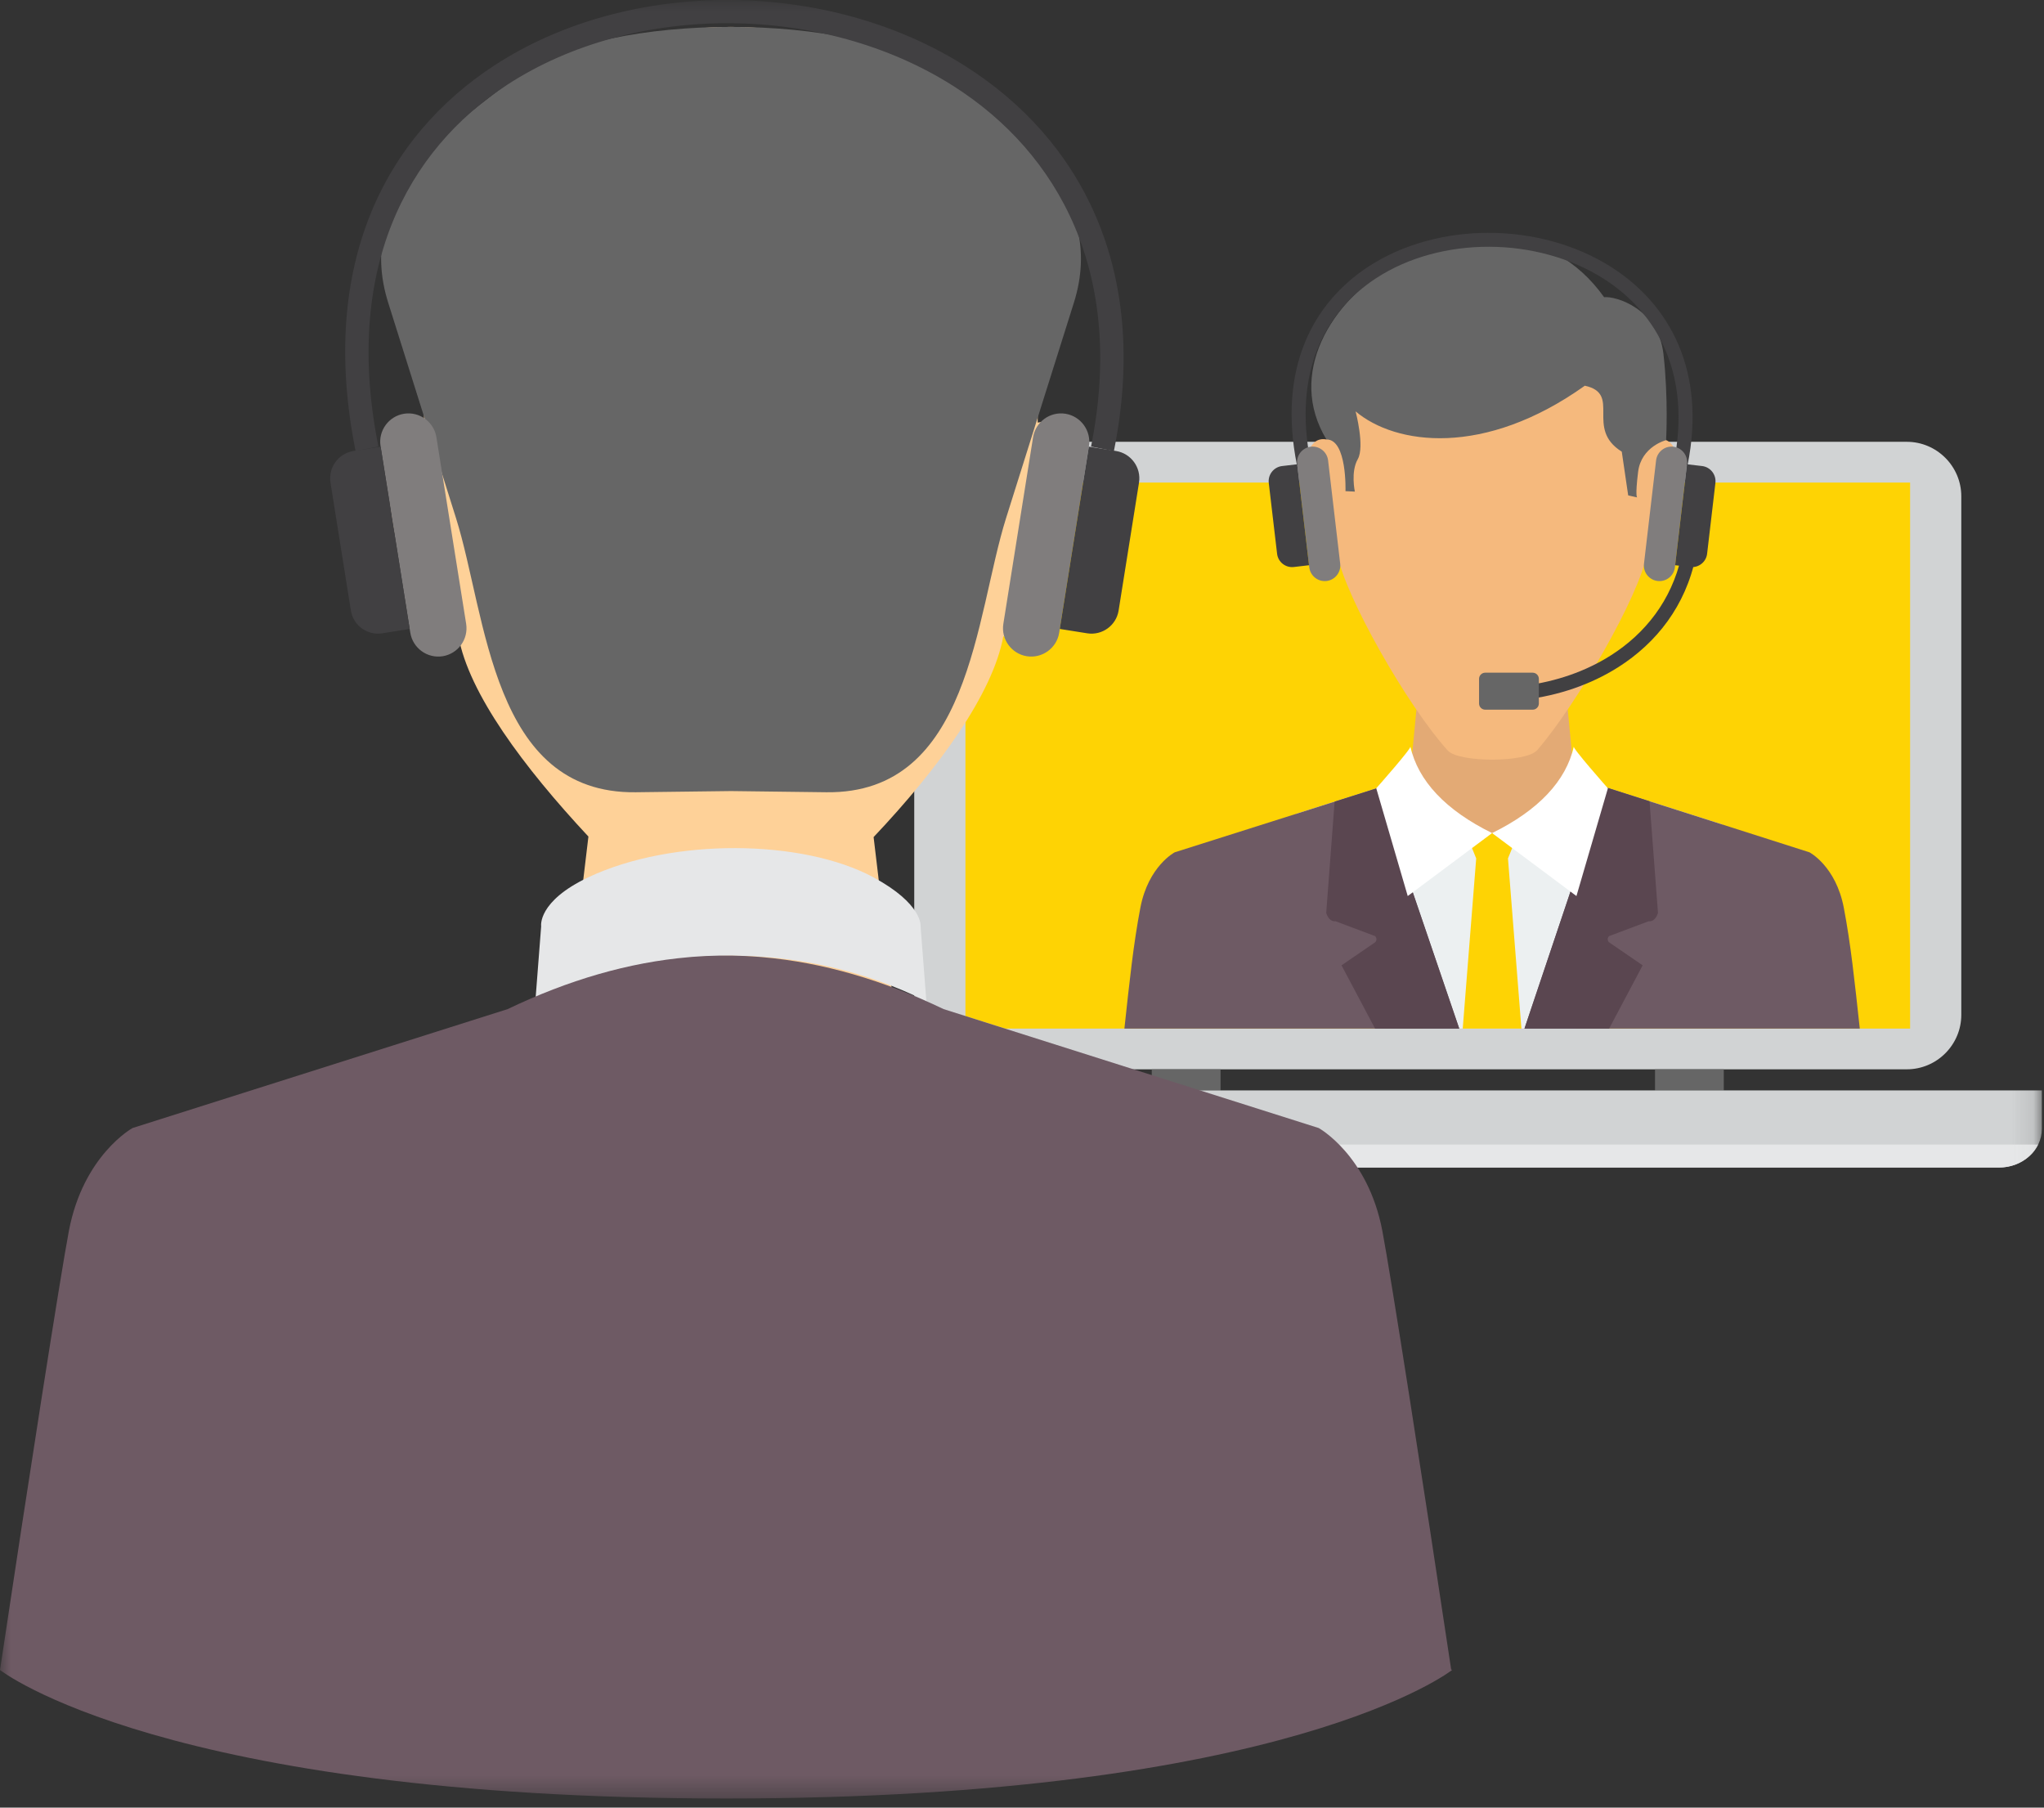 <?xml version="1.0" encoding="UTF-8"?>
<svg width="95px" height="84px" viewBox="0 0 95 84" version="1.1" xmlns="http://www.w3.org/2000/svg" xmlns:xlink="http://www.w3.org/1999/xlink">
    <rect x="0" y="0" width="95" height="84" fill="#333333" stroke="none"/>
    <!-- Generator: Sketch 51.3 (57544) - http://www.bohemiancoding.com/sketch -->
    <title>Group 35</title>
    <desc>Created with Sketch.</desc>
    <defs>
        <polygon id="path-1" points="0 83.577 94.9 83.577 94.9 0 0 0"></polygon>
    </defs>
    <g id="Page-1" stroke="none" stroke-width="1" fill="none" fill-rule="evenodd">
        <g id="Entrepreneur-Single-Page-(Form)" transform="translate(-469, -1381)">
            <g id="Group-35" transform="translate(469, 1381)">
                <path d="M45.023,20.531 L88.625,20.531 C90.017,20.531 91.156,21.67 91.156,23.062 L91.156,47.16 C91.156,48.553 90.017,49.691 88.625,49.691 L45.023,49.691 C43.631,49.691 42.492,48.553 42.492,47.16 L42.492,23.062 C42.492,21.67 43.631,20.531 45.023,20.531" id="Fill-1" fill="#D1D3D4"></path>
                <mask id="mask-2" fill="white">
                    <use xlink:href="#path-1"></use>
                </mask>
                <g id="Clip-4"></g>
                <polygon id="Fill-3" fill="#FED304" mask="url(#mask-2)" points="44.871 47.798 88.777 47.798 88.777 22.425 44.871 22.425"></polygon>
                <path d="M76.921,49.692 L80.117,49.692 L80.117,50.672 L76.921,50.672 L76.921,49.692 Z M53.532,50.672 L56.728,50.672 L56.728,49.692 L53.532,49.692 L53.532,50.672 Z" id="Fill-5" fill="#666666" mask="url(#mask-2)"></path>
                <polygon id="Fill-6" fill="#E3AA75" mask="url(#mask-2)" points="72.581 30.014 71.297 30.014 67.401 30.014 66.117 30.014 65.593 35.462 64.663 36.208 62.701 37.457 67.079 47.799 71.618 47.799 75.997 37.457 74.035 36.208 73.104 35.463"></polygon>
                <polygon id="Fill-7" fill="#ECF0F1" mask="url(#mask-2)" points="74.714 36.612 80.072 38.321 73.223 47.799 66.16 47.799 60.226 37.824 64.011 36.624 67.345 38.977 71.341 38.977"></polygon>
                <polygon id="Fill-8" fill="#FED304" mask="url(#mask-2)" points="70.545 38.761 70.087 39.891 70.712 47.799 67.984 47.799 68.61 39.891 68.152 38.761 69.348 38.713"></polygon>
                <path d="M52.259,47.799 C52.499,45.585 52.679,43.868 53.001,42.185 C53.371,40.245 54.598,39.607 54.598,39.607 L64.011,36.624 L67.822,47.799 L52.259,47.799 Z M74.622,36.582 L84.099,39.607 C84.099,39.607 85.326,40.245 85.696,42.185 C86.018,43.868 86.198,45.586 86.438,47.799 L70.854,47.799 L74.622,36.582 Z" id="Fill-9" fill="#6E5A64" mask="url(#mask-2)"></path>
                <path d="M63.91,47.799 L62.35,44.859 L63.929,43.777 C64.037,43.624 63.916,43.503 63.916,43.503 L62.071,42.81 C61.747,42.848 61.639,42.422 61.639,42.422 L62.03,37.252 L64.011,36.624 L67.822,47.799 L63.91,47.799 Z M74.622,36.582 L76.666,37.235 L77.059,42.422 C77.059,42.422 76.951,42.848 76.626,42.81 L74.781,43.503 C74.781,43.503 74.661,43.624 74.768,43.777 L76.347,44.859 L74.788,47.799 L70.853,47.799 L74.622,36.582 Z" id="Fill-10" fill="#5A4650" mask="url(#mask-2)"></path>
                <path d="M76.877,18.934 C76.877,19.441 77.062,19.936 77.048,20.422 C78.78,20.101 77.944,25.246 76.964,25.954 C76.886,26.01 76.694,25.884 76.533,25.781 C76.193,27.674 73.291,32.731 71.446,34.859 C70.934,35.45 67.801,35.44 67.294,34.882 C65.404,32.802 62.506,27.684 62.164,25.781 C62.003,25.884 61.811,26.01 61.733,25.954 C60.753,25.246 59.916,20.101 61.649,20.422 C61.635,19.936 61.82,19.441 61.82,18.934 C61.916,14.939 65.536,12.944 69.348,12.927 C73.161,12.944 76.782,14.939 76.877,18.934" id="Fill-11" fill="#F5B97D" mask="url(#mask-2)"></path>
                <path d="M74.556,13.812 C75.102,13.749 77.075,14.353 77.312,16.441 C77.549,18.529 77.436,20.453 77.436,20.453 C77.436,20.453 76.28,20.745 76.135,21.93 C75.989,23.115 76.093,23.115 76.093,23.115 L75.674,23.021 L75.376,20.989 C73.646,19.905 75.389,18.3 73.659,17.924 C68.987,21.254 64.864,20.684 63.005,19.117 C63.005,19.117 63.439,20.756 63.105,21.34 C62.77,21.924 62.97,22.845 62.97,22.845 L62.535,22.824 C62.535,22.824 62.614,20.411 61.65,20.422 C57.984,14.37 69.587,6.853 74.556,13.812" id="Fill-12" fill="#666666" mask="url(#mask-2)"></path>
                <path d="M73.149,34.684 C73.014,34.694 74.731,36.632 74.731,36.632 L73.269,41.639 L69.349,38.713 C71.505,37.655 72.792,36.284 73.149,34.684" id="Fill-13" fill="#FFFFFF" mask="url(#mask-2)"></path>
                <path d="M65.548,34.684 C65.683,34.694 63.965,36.632 63.965,36.632 L65.428,41.639 L69.349,38.713 C67.192,37.655 65.905,36.284 65.548,34.684" id="Fill-14" fill="#FFFFFF" mask="url(#mask-2)"></path>
                <path d="M77.797,21.492 C78.617,17.401 77.032,14.543 74.542,12.957 C73.001,11.976 71.112,11.475 69.229,11.467 C67.349,11.458 65.476,11.941 63.965,12.924 C61.57,14.484 60.081,17.324 60.916,21.492 L60.279,21.619 C59.382,17.144 61.007,14.077 63.613,12.381 C65.232,11.327 67.23,10.811 69.232,10.82 C71.233,10.829 73.243,11.363 74.89,12.412 C77.592,14.132 79.316,17.219 78.434,21.619 L77.797,21.492 Z" id="Fill-15" fill="#414042" mask="url(#mask-2)"></path>
                <path d="M60.923,20.758 C60.527,20.805 60.242,21.166 60.288,21.561 L60.852,26.365 C60.898,26.76 61.259,27.046 61.655,26.999 C62.05,26.953 62.336,26.592 62.289,26.196 L61.726,21.393 C61.68,20.998 61.318,20.712 60.923,20.758" id="Fill-16" fill="#807D7D" mask="url(#mask-2)"></path>
                <path d="M59.589,21.657 L60.29,21.575 L60.84,26.266 L60.134,26.349 C59.75,26.394 59.4,26.117 59.356,25.734 L58.969,22.441 C58.924,22.055 59.202,21.703 59.589,21.657" id="Fill-17" fill="#414042" mask="url(#mask-2)"></path>
                <path d="M77.774,20.758 C78.17,20.805 78.455,21.166 78.408,21.561 L77.845,26.365 C77.799,26.76 77.438,27.046 77.042,26.999 C76.647,26.953 76.361,26.592 76.408,26.196 L76.971,21.393 C77.018,20.998 77.379,20.712 77.774,20.758" id="Fill-18" fill="#807D7D" mask="url(#mask-2)"></path>
                <path d="M79.109,21.657 L78.407,21.575 L77.857,26.266 L78.563,26.349 C78.947,26.394 79.297,26.117 79.342,25.734 L79.728,22.441 C79.773,22.055 79.495,21.703 79.109,21.657" id="Fill-19" fill="#414042" mask="url(#mask-2)"></path>
                <path d="M78.144,25.868 C77.683,27.909 76.462,29.441 74.872,30.453 C73.692,31.205 72.308,31.674 70.879,31.857 L70.879,32.509 C72.429,32.322 73.935,31.817 75.22,30.999 C76.991,29.872 78.342,28.156 78.814,25.869 L78.144,25.868 Z" id="Fill-20" fill="#414042" mask="url(#mask-2)"></path>
                <path d="M69.029,31.26 L71.235,31.26 C71.393,31.26 71.522,31.389 71.522,31.546 L71.522,32.693 C71.522,32.85 71.393,32.979 71.235,32.979 L69.029,32.979 C68.871,32.979 68.743,32.85 68.743,32.693 L68.743,31.546 C68.743,31.389 68.871,31.26 69.029,31.26" id="Fill-21" fill="#666666" mask="url(#mask-2)"></path>
                <path d="M41.925,50.672 L94.9,50.672 L94.9,52.463 C94.9,53.448 94.007,54.254 92.915,54.254 L43.91,54.254 C42.818,54.254 41.925,53.448 41.925,52.463 L41.925,50.672 Z" id="Fill-22" fill="#D1D3D4" mask="url(#mask-2)"></path>
                <path d="M42.095,53.188 L94.73,53.188 C94.419,53.814 93.721,54.254 92.915,54.254 L43.91,54.254 C43.104,54.254 42.405,53.814 42.095,53.188" id="Fill-23" fill="#E6E7E8" mask="url(#mask-2)"></path>
                <path d="M20.025,12.376 C20.025,13.314 19.683,18.737 19.708,19.637 C16.5,19.042 18.694,28.574 20.508,29.882 C20.65,29.985 21.007,29.754 21.307,29.563 C21.783,32.218 24.34,35.652 27.348,38.875 L26.096,49.379 L33.974,48.902 L41.853,49.379 L40.603,38.899 C43.632,35.698 46.155,32.22 46.632,29.564 C46.931,29.754 47.287,29.985 47.43,29.882 C49.245,28.574 51.438,19.042 48.23,19.637 C48.255,18.738 47.913,13.314 47.913,12.376 C47.736,4.976 41.03,1.282 33.969,1.25 C26.908,1.282 20.203,4.976 20.025,12.376" id="Fill-24" fill="#FED198" mask="url(#mask-2)"></path>
                <polygon id="Fill-25" fill="#CCCCCC" mask="url(#mask-2)" points="24.032 46.87 14.108 50.038 33.969 77.52 50.867 49.116 43.855 46.893 37.681 51.252 30.279 51.252"></polygon>
                <path d="M31.753,50.852 L32.602,52.945 L30.716,76.794 L32.632,78.26 C33.236,78.488 33.846,78.704 34.462,78.907 L37.222,76.794 L35.337,52.945 L36.185,50.852 L33.969,50.764 L31.753,50.852 Z" id="Fill-26" fill="#0E5E9A" mask="url(#mask-2)"></path>
                <path d="M27.356,40.762 C24.966,41.888 25.152,43.043 25.152,43.043 L24.882,46.528 C30.56,43.706 37.377,43.706 43.056,46.528 L42.786,43.043 C42.786,43.043 42.909,42.014 40.582,40.762 C37.295,38.994 31.246,38.93 27.356,40.762" id="Fill-27" fill="#E6E7E8" mask="url(#mask-2)"></path>
                <path d="M24.241,3.412 C20.774,5.939 16.486,9.127 18.043,14.068 L21.195,24.079 C22.627,28.627 22.839,36.9 29.548,36.816 L33.977,36.761 L38.406,36.816 C45.115,36.9 45.327,28.628 46.759,24.079 L49.911,14.068 C51.467,9.126 47.179,5.939 43.712,3.412 C39.759,0.53 28.195,0.53 24.241,3.412" id="Fill-28" fill="#666666" mask="url(#mask-2)"></path>
                <path d="M18.778,19.227 L18.778,19.227 C18.064,19.341 17.573,20.018 17.687,20.731 L19.07,29.405 C19.184,30.118 19.861,30.609 20.575,30.495 L20.575,30.495 C21.289,30.381 21.779,29.704 21.666,28.991 L20.283,20.318 C20.169,19.604 19.492,19.113 18.778,19.227" id="Fill-29" fill="#807D7D" mask="url(#mask-2)"></path>
                <path d="M16.424,20.959 L17.691,20.757 L19.041,29.227 L17.766,29.43 C17.074,29.54 16.418,29.065 16.308,28.373 L15.36,22.427 C15.249,21.731 15.728,21.07 16.424,20.959" id="Fill-30" fill="#414042" mask="url(#mask-2)"></path>
                <path d="M49.52,19.227 L49.52,19.227 C50.234,19.341 50.725,20.018 50.611,20.731 L49.228,29.405 C49.115,30.118 48.437,30.609 47.723,30.495 L47.723,30.495 C47.01,30.381 46.519,29.704 46.633,28.991 L48.015,20.318 C48.129,19.604 48.806,19.113 49.52,19.227" id="Fill-31" fill="#807D7D" mask="url(#mask-2)"></path>
                <path d="M51.873,20.959 L50.607,20.757 L49.256,29.227 L50.532,29.43 C51.224,29.54 51.88,29.065 51.99,28.373 L52.938,22.427 C53.049,21.731 52.57,21.07 51.873,20.959" id="Fill-32" fill="#414042" mask="url(#mask-2)"></path>
                <path d="M50.709,20.752 C52.318,12.725 49.205,7.114 44.318,4.002 C41.294,2.077 37.592,1.095 33.901,1.078 C30.213,1.062 26.542,2.008 23.578,3.937 C18.874,6.999 15.95,12.574 17.588,20.752 L16.527,20.964 C14.785,12.274 17.936,6.322 22.991,3.032 C26.134,0.986 30.014,-0.018 33.905,0 C37.793,0.018 41.699,1.056 44.897,3.092 C50.139,6.43 53.483,12.421 51.771,20.964 L50.709,20.752 Z" id="Fill-33" fill="#414042" mask="url(#mask-2)"></path>
                <path d="M67.446,77.579 C66.146,68.901 64.637,59.236 64.247,57.193 C63.575,53.676 61.289,52.419 61.289,52.419 L43.855,46.893 C41.038,45.543 38.234,44.722 35.442,44.481 C35.386,44.476 35.331,44.47 35.276,44.466 C35.163,44.457 35.051,44.451 34.939,44.444 C34.84,44.438 34.741,44.431 34.642,44.426 C34.548,44.422 34.454,44.42 34.36,44.417 C34.25,44.413 34.139,44.409 34.028,44.407 C33.927,44.406 33.826,44.407 33.725,44.407 C33.624,44.407 33.523,44.406 33.421,44.407 C33.311,44.409 33.2,44.413 33.089,44.417 C32.996,44.42 32.902,44.422 32.808,44.426 C32.709,44.431 32.61,44.438 32.511,44.444 C32.398,44.451 32.286,44.457 32.174,44.466 C32.118,44.47 32.063,44.476 32.008,44.481 C29.216,44.722 26.411,45.543 23.595,46.893 L6.161,52.419 C6.161,52.419 3.874,53.676 3.203,57.193 C2.813,59.238 1.3,68.921 0,77.605 C0,77.605 7.585,83.577 33.765,83.577 C59.914,83.577 67.49,77.605 67.49,77.605 L67.446,77.579 Z" id="Fill-34" fill="#6E5A64" mask="url(#mask-2)"></path>
            </g>
        </g>
    </g>
</svg>
